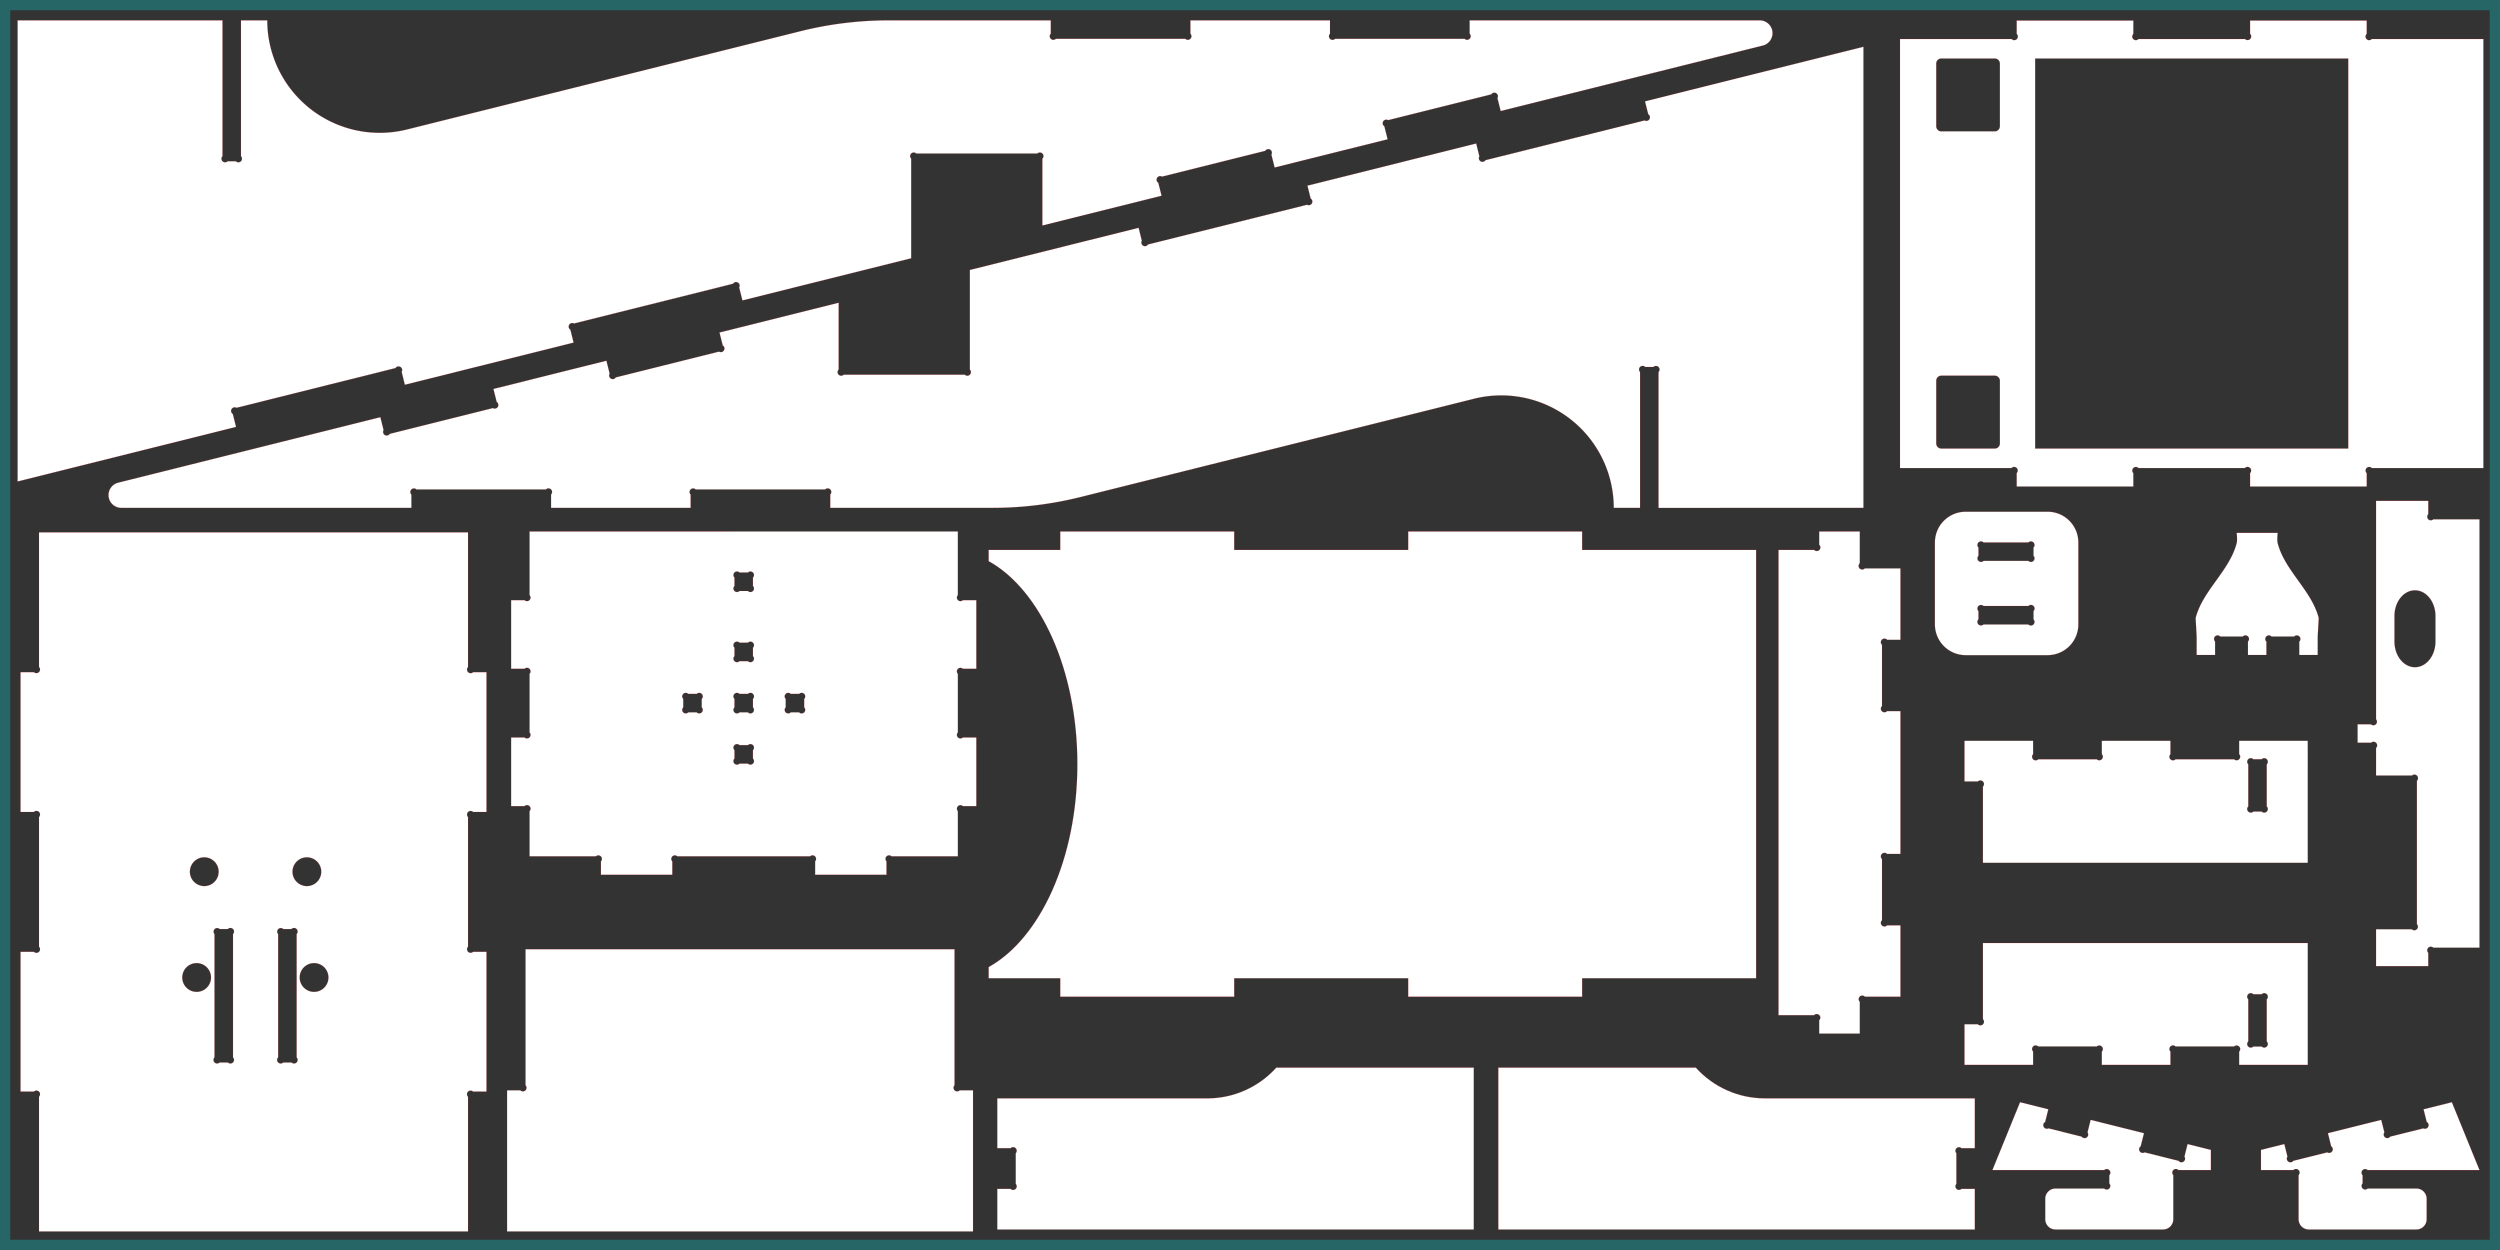 <?xml version="1.0" encoding="UTF-8" standalone="no"?>
<!-- Created with Inkscape (http://www.inkscape.org/) -->

<svg
   xmlns:dc="http://purl.org/dc/elements/1.1/"
   xmlns:cc="http://creativecommons.org/ns#"
   xmlns:rdf="http://www.w3.org/1999/02/22-rdf-syntax-ns#"
   xmlns:svg="http://www.w3.org/2000/svg"
   xmlns="http://www.w3.org/2000/svg"
   xmlns:sodipodi="http://sodipodi.sourceforge.net/DTD/sodipodi-0.dtd"
   xmlns:inkscape="http://www.inkscape.org/namespaces/inkscape"
   width="2440mm"
   height="1220mm"
   viewBox="0 0 2440 1220"
   version="1.1"
   id="svg8"
   inkscape:version="0.92.2 (5c3e80d, 2017-08-06)"
   sodipodi:docname="arcade_v3.svg">
  <rect x="0" y="0" width="2440" height="1220" fill="#333333" stroke="none"/>
  <defs
     id="defs2">
    <marker
       style="overflow:visible"
       refY="0"
       refX="0"
       orient="auto"
       id="DistanceX">
      <path
         id="path817"
         style="stroke:#000000;stroke-width:0.5"
         d="M 3,-3 -3,3 M 0,-5 V 5"
         inkscape:connector-curvature="0" />
    </marker>
    <pattern
       y="0"
       x="0"
       width="8"
       patternUnits="userSpaceOnUse"
       id="Hatch"
       height="8">
      <path
         id="path820"
         stroke-width="0.25"
         stroke="#000000"
         linecap="square"
         d="M8 4 l-4,4" />
      <path
         id="path822"
         stroke-width="0.25"
         stroke="#000000"
         linecap="square"
         d="M6 2 l-4,4" />
      <path
         id="path824"
         stroke-width="0.25"
         stroke="#000000"
         linecap="square"
         d="M4 0 l-4,4" />
    </pattern>
    <symbol
       id="*MODEL_SPACE" />
    <symbol
       id="*PAPER_SPACE" />
    <marker
       style="overflow:visible"
       refY="0"
       refX="0"
       orient="auto"
       id="DistanceX-0">
      <path
         id="path865"
         style="stroke:#000000;stroke-width:0.5"
         d="M 3,-3 -3,3 M 0,-5 V 5"
         inkscape:connector-curvature="0" />
    </marker>
    <pattern
       y="0"
       x="0"
       width="8"
       patternUnits="userSpaceOnUse"
       id="Hatch-0"
       height="8">
      <path
         id="path868"
         stroke-width="0.25"
         stroke="#000000"
         linecap="square"
         d="M8 4 l-4,4" />
      <path
         id="path870"
         stroke-width="0.25"
         stroke="#000000"
         linecap="square"
         d="M6 2 l-4,4" />
      <path
         id="path872"
         stroke-width="0.25"
         stroke="#000000"
         linecap="square"
         d="M4 0 l-4,4" />
    </pattern>
    <symbol
       id="*MODEL_SPACE-3" />
    <symbol
       id="*PAPER_SPACE-8" />
    <marker
       style="overflow:visible"
       refY="0"
       refX="0"
       orient="auto"
       id="DistanceX-7">
      <path
         id="path913"
         style="stroke:#000000;stroke-width:0.5"
         d="M 3,-3 -3,3 M 0,-5 V 5"
         inkscape:connector-curvature="0" />
    </marker>
    <pattern
       y="0"
       x="0"
       width="8"
       patternUnits="userSpaceOnUse"
       id="Hatch-7"
       height="8">
      <path
         id="path916"
         stroke-width="0.25"
         stroke="#000000"
         linecap="square"
         d="M8 4 l-4,4" />
      <path
         id="path918"
         stroke-width="0.25"
         stroke="#000000"
         linecap="square"
         d="M6 2 l-4,4" />
      <path
         id="path920"
         stroke-width="0.25"
         stroke="#000000"
         linecap="square"
         d="M4 0 l-4,4" />
    </pattern>
    <symbol
       id="*MODEL_SPACE-1" />
    <symbol
       id="*PAPER_SPACE-4" />
    <marker
       style="overflow:visible"
       refY="0"
       refX="0"
       orient="auto"
       id="DistanceX-4">
      <path
         id="path967"
         style="stroke:#000000;stroke-width:0.5"
         d="M 3,-3 -3,3 M 0,-5 V 5"
         inkscape:connector-curvature="0" />
    </marker>
    <pattern
       y="0"
       x="0"
       width="8"
       patternUnits="userSpaceOnUse"
       id="Hatch-77"
       height="8">
      <path
         id="path970"
         stroke-width="0.25"
         stroke="#000000"
         linecap="square"
         d="M8 4 l-4,4" />
      <path
         id="path972"
         stroke-width="0.25"
         stroke="#000000"
         linecap="square"
         d="M6 2 l-4,4" />
      <path
         id="path974"
         stroke-width="0.25"
         stroke="#000000"
         linecap="square"
         d="M4 0 l-4,4" />
    </pattern>
    <symbol
       id="*MODEL_SPACE-4" />
    <symbol
       id="*PAPER_SPACE-9" />
    <marker
       style="overflow:visible"
       refY="0"
       refX="0"
       orient="auto"
       id="DistanceX-5">
      <path
         id="path1027"
         style="stroke:#000000;stroke-width:0.5"
         d="M 3,-3 -3,3 M 0,-5 V 5"
         inkscape:connector-curvature="0" />
    </marker>
    <pattern
       y="0"
       x="0"
       width="8"
       patternUnits="userSpaceOnUse"
       id="Hatch-3"
       height="8">
      <path
         id="path1030"
         stroke-width="0.25"
         stroke="#000000"
         linecap="square"
         d="M8 4 l-4,4" />
      <path
         id="path1032"
         stroke-width="0.25"
         stroke="#000000"
         linecap="square"
         d="M6 2 l-4,4" />
      <path
         id="path1034"
         stroke-width="0.25"
         stroke="#000000"
         linecap="square"
         d="M4 0 l-4,4" />
    </pattern>
    <symbol
       id="*MODEL_SPACE-6" />
    <symbol
       id="*PAPER_SPACE-2" />
    <marker
       style="overflow:visible"
       refY="0"
       refX="0"
       orient="auto"
       id="DistanceX-3">
      <path
         id="path1093"
         style="stroke:#000000;stroke-width:0.5"
         d="M 3,-3 -3,3 M 0,-5 V 5"
         inkscape:connector-curvature="0" />
    </marker>
    <pattern
       y="0"
       x="0"
       width="8"
       patternUnits="userSpaceOnUse"
       id="Hatch-6"
       height="8">
      <path
         id="path1096"
         stroke-width="0.25"
         stroke="#000000"
         linecap="square"
         d="M8 4 l-4,4" />
      <path
         id="path1098"
         stroke-width="0.25"
         stroke="#000000"
         linecap="square"
         d="M6 2 l-4,4" />
      <path
         id="path1100"
         stroke-width="0.25"
         stroke="#000000"
         linecap="square"
         d="M4 0 l-4,4" />
    </pattern>
    <symbol
       id="*MODEL_SPACE-0" />
    <symbol
       id="*PAPER_SPACE-26" />
    <marker
       style="overflow:visible"
       refY="0"
       refX="0"
       orient="auto"
       id="DistanceX-35">
      <path
         id="path1165"
         style="stroke:#000000;stroke-width:0.5"
         d="M 3,-3 -3,3 M 0,-5 V 5"
         inkscape:connector-curvature="0" />
    </marker>
    <pattern
       y="0"
       x="0"
       width="8"
       patternUnits="userSpaceOnUse"
       id="Hatch-1"
       height="8">
      <path
         id="path1168"
         stroke-width="0.25"
         stroke="#000000"
         linecap="square"
         d="M8 4 l-4,4" />
      <path
         id="path1170"
         stroke-width="0.25"
         stroke="#000000"
         linecap="square"
         d="M6 2 l-4,4" />
      <path
         id="path1172"
         stroke-width="0.25"
         stroke="#000000"
         linecap="square"
         d="M4 0 l-4,4" />
    </pattern>
    <symbol
       id="*MODEL_SPACE-18" />
    <symbol
       id="*PAPER_SPACE-1" />
    <marker
       style="overflow:visible"
       refY="0"
       refX="0"
       orient="auto"
       id="DistanceX-47">
      <path
         id="path1243"
         style="stroke:#000000;stroke-width:0.5"
         d="M 3,-3 -3,3 M 0,-5 V 5"
         inkscape:connector-curvature="0" />
    </marker>
    <pattern
       y="0"
       x="0"
       width="8"
       patternUnits="userSpaceOnUse"
       id="Hatch-2"
       height="8">
      <path
         id="path1246"
         stroke-width="0.25"
         stroke="#000000"
         linecap="square"
         d="M8 4 l-4,4" />
      <path
         id="path1248"
         stroke-width="0.25"
         stroke="#000000"
         linecap="square"
         d="M6 2 l-4,4" />
      <path
         id="path1250"
         stroke-width="0.25"
         stroke="#000000"
         linecap="square"
         d="M4 0 l-4,4" />
    </pattern>
    <symbol
       id="*MODEL_SPACE-00" />
    <symbol
       id="*PAPER_SPACE-7" />
    <marker
       style="overflow:visible"
       refY="0"
       refX="0"
       orient="auto"
       id="DistanceX-56">
      <path
         id="path1327"
         style="stroke:#000000;stroke-width:0.5"
         d="M 3,-3 -3,3 M 0,-5 V 5"
         inkscape:connector-curvature="0" />
    </marker>
    <pattern
       y="0"
       x="0"
       width="8"
       patternUnits="userSpaceOnUse"
       id="Hatch-76"
       height="8">
      <path
         id="path1330"
         stroke-width="0.25"
         stroke="#000000"
         linecap="square"
         d="M8 4 l-4,4" />
      <path
         id="path1332"
         stroke-width="0.25"
         stroke="#000000"
         linecap="square"
         d="M6 2 l-4,4" />
      <path
         id="path1334"
         stroke-width="0.25"
         stroke="#000000"
         linecap="square"
         d="M4 0 l-4,4" />
    </pattern>
    <symbol
       id="*MODEL_SPACE-07" />
    <symbol
       id="*PAPER_SPACE-5" />
    <marker
       style="overflow:visible"
       refY="0"
       refX="0"
       orient="auto"
       id="DistanceX-73">
      <path
         id="path1474"
         style="stroke:#000000;stroke-width:0.5"
         d="M 3,-3 -3,3 M 0,-5 V 5"
         inkscape:connector-curvature="0" />
    </marker>
    <pattern
       y="0"
       x="0"
       width="8"
       patternUnits="userSpaceOnUse"
       id="Hatch-4"
       height="8">
      <path
         id="path1477"
         stroke-width="0.25"
         stroke="#000000"
         linecap="square"
         d="M8 4 l-4,4" />
      <path
         id="path1479"
         stroke-width="0.25"
         stroke="#000000"
         linecap="square"
         d="M6 2 l-4,4" />
      <path
         id="path1481"
         stroke-width="0.25"
         stroke="#000000"
         linecap="square"
         d="M4 0 l-4,4" />
    </pattern>
    <symbol
       id="*MODEL_SPACE-61" />
    <symbol
       id="*PAPER_SPACE-0" />
    <marker
       style="overflow:visible"
       refY="0"
       refX="0"
       orient="auto"
       id="DistanceX-6">
      <path
         id="path1573"
         style="stroke:#000000;stroke-width:0.5"
         d="M 3,-3 -3,3 M 0,-5 V 5"
         inkscape:connector-curvature="0" />
    </marker>
    <pattern
       y="0"
       x="0"
       width="8"
       patternUnits="userSpaceOnUse"
       id="Hatch-5"
       height="8">
      <path
         id="path1576"
         stroke-width="0.25"
         stroke="#000000"
         linecap="square"
         d="M8 4 l-4,4" />
      <path
         id="path1578"
         stroke-width="0.25"
         stroke="#000000"
         linecap="square"
         d="M6 2 l-4,4" />
      <path
         id="path1580"
         stroke-width="0.25"
         stroke="#000000"
         linecap="square"
         d="M4 0 l-4,4" />
    </pattern>
    <symbol
       id="*MODEL_SPACE-34" />
    <symbol
       id="*PAPER_SPACE-55" />
    <marker
       style="overflow:visible"
       refY="0"
       refX="0"
       orient="auto"
       id="DistanceX-8">
      <path
         id="path1675"
         style="stroke:#000000;stroke-width:0.5"
         d="M 3,-3 -3,3 M 0,-5 V 5"
         inkscape:connector-curvature="0" />
    </marker>
    <pattern
       y="0"
       x="0"
       width="8"
       patternUnits="userSpaceOnUse"
       id="Hatch-50"
       height="8">
      <path
         id="path1678"
         stroke-width="0.25"
         stroke="#000000"
         linecap="square"
         d="M8 4 l-4,4" />
      <path
         id="path1680"
         stroke-width="0.25"
         stroke="#000000"
         linecap="square"
         d="M6 2 l-4,4" />
      <path
         id="path1682"
         stroke-width="0.25"
         stroke="#000000"
         linecap="square"
         d="M4 0 l-4,4" />
    </pattern>
    <symbol
       id="*MODEL_SPACE-9" />
    <symbol
       id="*PAPER_SPACE-97" />
    <marker
       style="overflow:visible"
       refY="0"
       refX="0"
       orient="auto"
       id="DistanceX-1">
      <path
         id="path1783"
         style="stroke:#000000;stroke-width:0.5"
         d="M 3,-3 -3,3 M 0,-5 V 5"
         inkscape:connector-curvature="0" />
    </marker>
    <pattern
       y="0"
       x="0"
       width="8"
       patternUnits="userSpaceOnUse"
       id="Hatch-64"
       height="8">
      <path
         id="path1786"
         stroke-width="0.25"
         stroke="#000000"
         linecap="square"
         d="M8 4 l-4,4" />
      <path
         id="path1788"
         stroke-width="0.25"
         stroke="#000000"
         linecap="square"
         d="M6 2 l-4,4" />
      <path
         id="path1790"
         stroke-width="0.25"
         stroke="#000000"
         linecap="square"
         d="M4 0 l-4,4" />
    </pattern>
    <symbol
       id="*MODEL_SPACE-30" />
    <symbol
       id="*PAPER_SPACE-07" />
    <marker
       style="overflow:visible"
       refY="0"
       refX="0"
       orient="auto"
       id="DistanceX-69">
      <path
         id="path1957"
         style="stroke:#000000;stroke-width:0.5"
         d="M 3,-3 -3,3 M 0,-5 V 5"
         inkscape:connector-curvature="0" />
    </marker>
    <pattern
       y="0"
       x="0"
       width="8"
       patternUnits="userSpaceOnUse"
       id="Hatch-29"
       height="8">
      <path
         id="path1960"
         stroke-width="0.25"
         stroke="#000000"
         linecap="square"
         d="M8 4 l-4,4" />
      <path
         id="path1962"
         stroke-width="0.25"
         stroke="#000000"
         linecap="square"
         d="M6 2 l-4,4" />
      <path
         id="path1964"
         stroke-width="0.25"
         stroke="#000000"
         linecap="square"
         d="M4 0 l-4,4" />
    </pattern>
    <symbol
       id="*MODEL_SPACE-5" />
    <symbol
       id="*PAPER_SPACE-6" />
    <marker
       style="overflow:visible"
       refY="0"
       refX="0"
       orient="auto"
       id="DistanceX-02">
      <path
         id="path2137"
         style="stroke:#000000;stroke-width:0.5"
         d="M 3,-3 -3,3 M 0,-5 V 5"
         inkscape:connector-curvature="0" />
    </marker>
    <pattern
       y="0"
       x="0"
       width="8"
       patternUnits="userSpaceOnUse"
       id="Hatch-49"
       height="8">
      <path
         id="path2140"
         stroke-width="0.25"
         stroke="#000000"
         linecap="square"
         d="M8 4 l-4,4" />
      <path
         id="path2142"
         stroke-width="0.25"
         stroke="#000000"
         linecap="square"
         d="M6 2 l-4,4" />
      <path
         id="path2144"
         stroke-width="0.25"
         stroke="#000000"
         linecap="square"
         d="M4 0 l-4,4" />
    </pattern>
    <symbol
       id="*MODEL_SPACE-40" />
    <symbol
       id="*PAPER_SPACE-96" />
    <marker
       style="overflow:visible"
       refY="0.0"
       refX="0.0"
       orient="auto"
       id="DistanceX-31">
      <path
         id="path1046"
         style="stroke:#000000; stroke-width:0.5"
         d="M 3,-3 L -3,3 M 0,-5 L  0,5" />
    </marker>
    <pattern
       y="0"
       x="0"
       width="8"
       patternUnits="userSpaceOnUse"
       id="Hatch-03"
       height="8">
      <path
         id="path1049"
         stroke-width="0.25"
         stroke="#000000"
         linecap="square"
         d="M8 4 l-4,4" />
      <path
         id="path1051"
         stroke-width="0.25"
         stroke="#000000"
         linecap="square"
         d="M6 2 l-4,4" />
      <path
         id="path1053"
         stroke-width="0.25"
         stroke="#000000"
         linecap="square"
         d="M4 0 l-4,4" />
    </pattern>
    <symbol
       id="*MODEL_SPACE-57" />
    <symbol
       id="*PAPER_SPACE-84" />
    <marker
       style="overflow:visible"
       refY="0.0"
       refX="0.0"
       orient="auto"
       id="DistanceX-37">
      <path
         id="path1196"
         style="stroke:#000000; stroke-width:0.5"
         d="M 3,-3 L -3,3 M 0,-5 L  0,5" />
    </marker>
    <pattern
       y="0"
       x="0"
       width="8"
       patternUnits="userSpaceOnUse"
       id="Hatch-21"
       height="8">
      <path
         id="path1199"
         stroke-width="0.25"
         stroke="#000000"
         linecap="square"
         d="M8 4 l-4,4" />
      <path
         id="path1201"
         stroke-width="0.25"
         stroke="#000000"
         linecap="square"
         d="M6 2 l-4,4" />
      <path
         id="path1203"
         stroke-width="0.25"
         stroke="#000000"
         linecap="square"
         d="M4 0 l-4,4" />
    </pattern>
    <symbol
       id="*MODEL_SPACE-09" />
    <symbol
       id="*PAPER_SPACE-40" />
    <marker
       style="overflow:visible"
       refY="0.0"
       refX="0.0"
       orient="auto"
       id="DistanceX-74">
      <path
         id="path1352"
         style="stroke:#000000; stroke-width:0.5"
         d="M 3,-3 L -3,3 M 0,-5 L  0,5" />
    </marker>
    <pattern
       y="0"
       x="0"
       width="8"
       patternUnits="userSpaceOnUse"
       id="Hatch-69"
       height="8">
      <path
         id="path1355"
         stroke-width="0.25"
         stroke="#000000"
         linecap="square"
         d="M8 4 l-4,4" />
      <path
         id="path1357"
         stroke-width="0.25"
         stroke="#000000"
         linecap="square"
         d="M6 2 l-4,4" />
      <path
         id="path1359"
         stroke-width="0.25"
         stroke="#000000"
         linecap="square"
         d="M4 0 l-4,4" />
    </pattern>
    <symbol
       id="*MODEL_SPACE-7" />
    <symbol
       id="*PAPER_SPACE-46" />
  </defs>
  <sodipodi:namedview
     id="base"
     pagecolor="#ffffff"
     bordercolor="#666666"
     borderopacity="1.0"
     inkscape:pageopacity="0.0"
     inkscape:pageshadow="2"
     inkscape:zoom="0.0875"
     inkscape:cx="4672.0742"
     inkscape:cy="1323.1586"
     inkscape:document-units="mm"
     inkscape:current-layer="layer4"
     showgrid="false"
     inkscape:measure-start="2520.42,2032.61"
     inkscape:measure-end="2966.41,2032.59"
     inkscape:snap-global="true"
     inkscape:window-width="1842"
     inkscape:window-height="1057"
     inkscape:window-x="70"
     inkscape:window-y="-8"
     inkscape:window-maximized="1"
     units="cm"
     inkscape:pagecheckerboard="true" />
  <g
     inkscape:label="Layer 1"
     inkscape:groupmode="layer"
     id="layer1"
     transform="translate(0,923)"
     style="display:inline">
    <g
       inkscape:groupmode="layer"
       id="layer5"
       inkscape:label="Waste"
       sodipodi:insensitive="true"
       style="display:inline">
      <path
         style="opacity:0.25;fill:#00ffff;fill-opacity:1;stroke:none;stroke-width:0.1;stroke-miterlimit:4;stroke-dasharray:none;stroke-opacity:1"
         d="M 6.4859662e-5,-923 V 297 H 2440 V -923 Z M 10,-913 H 2430 V 287 H 10 Z"
         id="rect3556"
         inkscape:connector-curvature="0" />
    </g>
    <g
       id="g1839"
       inkscape:label="0"
       transform="matrix(0.265,0,0,0.265,164.979,239.618)"
       style="fill:none;stroke:#ff0000;stroke-width:0.378;stroke-miterlimit:4;stroke-dasharray:none;stroke-opacity:1" />
    <g
       inkscape:groupmode="layer"
       id="layer4"
       inkscape:label="Cut"
       style="display:inline">
      <path
         style="fill:#ffffff;fill-opacity:1;stroke:#ff0000;stroke-width:0.1;stroke-miterlimit:4;stroke-dasharray:none;stroke-opacity:1"
         d="m 2318.999,-434.153 v 213.181 a 3.5,3.5 0 0 1 0.9,2.337 3.5,3.5 0 0 1 -0.9,2.337 v 0.195 h -0.186 a 3.5,3.5 0 0 1 -2.414,0.968 3.5,3.5 0 0 1 -2.41,-0.968 h -12.989 v 18 h 13.23 a 3.5,3.5 0 0 1 2.358,-0.919 3.5,3.5 0 0 1 2.357,0.919 h 0.054 v 0.05 a 3.5,3.5 0 0 1 1.089,2.531 3.5,3.5 0 0 1 -1.089,2.535 v 26.933 h 35.088 a 3.5,3.5 0 0 1 2.377,-0.935 3.5,3.5 0 0 1 2.375,0.935 h 0.06 v 0.056 a 3.5,3.5 0 0 1 1.065,2.509 3.5,3.5 0 0 1 -1.065,2.513 v 140.015 a 3.5,3.5 0 0 1 0.971,2.416 3.5,3.5 0 0 1 -0.971,2.413 v 0.078 h -0.073 a 3.5,3.5 0 0 1 -2.457,1.009 3.5,3.5 0 0 1 -2.455,-1.009 h -34.916 v 36 h 51.001 V 6.932 a 3.5,3.5 0 0 1 -1,-2.448 3.5,3.5 0 0 1 1,-2.444 v -0.093 h 0.093 a 3.5,3.5 0 0 1 2.408,-0.962 3.5,3.5 0 0 1 2.405,0.962 h 45.096 V -416.154 h -45.072 a 3.5,3.5 0 0 1 -2.42,0.973 3.5,3.5 0 0 1 -2.416,-0.973 h -0.093 v -0.086 a 3.5,3.5 0 0 1 -0.992,-2.441 3.5,3.5 0 0 1 0.992,-2.436 v -13.037 z m 38,87.33 c 11.08,0 20,11.205 20,25.123 v 24.754 c 0,13.918 -8.92,25.124 -20,25.124 -11.08,0 -20,-11.205 -20,-25.124 v -24.754 c 0,-13.918 8.92,-25.123 20,-25.123 z"
         id="rect1046"
         inkscape:connector-curvature="0" />
      <g
         id="g1589"
         inkscape:label="0"
         transform="matrix(0.265,0,0,0.265,87.949,-11.099)"
         style="display:inline;fill:#ffffff;fill-opacity:1;stroke:#ff0000;stroke-width:0.378;stroke-miterlimit:4;stroke-dasharray:none;stroke-opacity:1" />
      <path
         style="display:inline;fill:#ffffff;fill-opacity:1;stroke:#ff0000;stroke-width:0.378;stroke-miterlimit:4;stroke-dasharray:none;stroke-opacity:1"
         d="M 7427.457 75.59 L 7427.457 124.846 A 13.228 13.228 0 0 1 7431.732 134.562 A 13.228 13.228 0 0 1 7418.504 147.791 A 13.228 13.228 0 0 1 7408.893 143.641 L 6997.707 143.641 L 6997.707 1723.797 L 7408.586 1723.797 A 13.228 13.228 0 0 1 7418.086 1719.754 A 13.228 13.228 0 0 1 7431.315 1732.982 A 13.228 13.228 0 0 1 7427.457 1742.303 L 7427.457 1791.848 L 7857.207 1791.848 L 7857.207 1742.467 A 13.228 13.228 0 0 1 7853.367 1733.156 A 13.228 13.228 0 0 1 7857.207 1723.85 L 7857.207 1723.797 L 7857.256 1723.797 A 13.228 13.228 0 0 1 7866.596 1719.928 A 13.228 13.228 0 0 1 7875.932 1723.797 L 8268.215 1723.797 A 13.228 13.228 0 0 1 8277.719 1719.748 A 13.228 13.228 0 0 1 8290.947 1732.977 A 13.228 13.228 0 0 1 8286.957 1742.443 L 8286.957 1791.848 L 8716.707 1791.848 L 8716.707 1742.613 A 13.228 13.228 0 0 1 8712.588 1733.043 A 13.228 13.228 0 0 1 8725.816 1719.814 A 13.228 13.228 0 0 1 8735.275 1723.797 L 9146.457 1723.797 L 9146.457 143.641 L 8735.295 143.641 A 13.228 13.228 0 0 1 8725.637 147.854 A 13.228 13.228 0 0 1 8712.408 134.625 A 13.228 13.228 0 0 1 8716.707 124.885 L 8716.707 75.59 L 8286.957 75.59 L 8286.957 124.65 A 13.228 13.228 0 0 1 8291.133 134.271 A 13.228 13.228 0 0 1 8277.904 147.5 A 13.228 13.228 0 0 1 8268.578 143.641 L 7876.074 143.641 A 13.228 13.228 0 0 1 7866.416 147.854 A 13.228 13.228 0 0 1 7853.188 134.625 A 13.228 13.228 0 0 1 7857.207 125.129 L 7857.207 75.59 L 7427.457 75.59 z M 7150.121 215.465 L 7346.656 215.465 C 7357.126 215.465 7365.559 223.898 7365.559 234.367 L 7365.559 464.91 C 7365.559 475.38 7357.126 483.812 7346.656 483.812 L 7150.121 483.812 C 7139.653 483.812 7131.219 475.38 7131.219 464.91 L 7131.219 234.367 C 7131.219 223.898 7139.653 215.465 7150.121 215.465 z M 7495.59 215.465 L 8648.574 215.465 L 8648.574 1651.973 L 7495.59 1651.973 L 7495.59 215.465 z M 7150.121 1383.625 L 7346.656 1383.625 C 7357.126 1383.625 7365.559 1392.058 7365.559 1402.527 L 7365.559 1633.07 C 7365.559 1643.54 7357.126 1651.973 7346.656 1651.973 L 7150.121 1651.973 C 7139.652 1651.973 7131.219 1643.54 7131.219 1633.07 L 7131.219 1402.527 C 7131.219 1392.058 7139.652 1383.625 7150.121 1383.625 z "
         transform="matrix(0.265,0,0,0.265,0,-923)"
         id="path1275" />
      <path
         style="fill:#ffffff;fill-opacity:1;stroke:#ff0000;stroke-width:0.1;stroke-miterlimit:4;stroke-dasharray:none;stroke-opacity:1"
         d="m 1775.5,-404.273 v 12.954 a 3.5,3.5 0 0 1 1.19,2.626 3.5,3.5 0 0 1 -3.499,3.5 3.5,3.5 0 0 1 -2.523,-1.076 h -34.842 V 67.822 h 34.764 a 3.5,3.5 0 0 1 2.534,-1.092 3.5,3.5 0 0 1 3.5,3.5 3.5,3.5 0 0 1 -1.123,2.565 v 13.031 h 39.675 V 54.726 a 3.5,3.5 0 0 1 -1.096,-2.537 3.5,3.5 0 0 1 3.5,-3.5 3.5,3.5 0 0 1 2.57,1.129 h 34.7 v -69.681 h -13.084 a 3.5,3.5 0 0 1 -2.538,1.096 3.5,3.5 0 0 1 -3.5,-3.5 3.5,3.5 0 0 1 1.118,-2.561 v -59.739 a 3.5,3.5 0 0 1 -1.118,-2.558 3.5,3.5 0 0 1 3.5,-3.5 3.5,3.5 0 0 1 2.529,1.082 h 13.093 V -228.904 h -13.112 a 3.5,3.5 0 0 1 -2.51,1.066 3.5,3.5 0 0 1 -3.5,-3.5 3.5,3.5 0 0 1 1.118,-2.561 v -59.739 a 3.5,3.5 0 0 1 -1.118,-2.558 3.5,3.5 0 0 1 3.5,-3.5 3.5,3.5 0 0 1 2.555,1.112 h 13.066 v -69.681 h -34.784 a 3.5,3.5 0 0 1 -2.553,1.113 3.5,3.5 0 0 1 -3.5,-3.5 3.5,3.5 0 0 1 1.163,-2.6 V -404.273 Z"
         id="path981"
         inkscape:connector-curvature="0" />
      <path
         style="fill:#ffffff;fill-opacity:1;stroke:#ff0000;stroke-width:0.1;stroke-miterlimit:4;stroke-dasharray:none;stroke-opacity:1"
         d="m 1909.435,237.28 c -0.62,-0.65 -0.966,-1.514 -0.966,-2.412 0,-0.897 0.348,-1.759 0.966,-2.408 v -29.923 c -0.615,-0.649 -0.958,-1.509 -0.959,-2.403 0,-0.893 0.344,-1.752 0.959,-2.4 l 0.076,-0.081 c 0.655,-0.652 1.542,-1.018 2.466,-1.019 0.924,8.9e-4 1.81,0.367 2.465,1.019 h 12.997 v -48.677 h -205.042 c -25.669,0 -50.129,-10.909 -67.281,-30.006 h -192.771 v 158.032 h 465.093 v -39.675 h -12.982 c -0.657,0.666 -1.553,1.041 -2.488,1.042 -0.936,-6e-4 -1.832,-0.376 -2.489,-1.042 z"
         id="path1107"
         inkscape:connector-curvature="0"
         sodipodi:nodetypes="cccccccccccsccccccccc" />
      <path
         style="fill:#ffffff;fill-opacity:1;stroke:#ff0000;stroke-width:0.1;stroke-miterlimit:4;stroke-dasharray:none;stroke-opacity:1"
         d="m 1918.46,-423.57 a 30.006,30.006 0 0 0 -30.004,30.007 v 80.014 a 30.006,30.006 0 0 0 30.004,30.007 h 80.017 a 30.006,30.006 0 0 0 30.004,-30.007 v -80.014 a 30.006,30.006 0 0 0 -30.004,-30.007 z m 15.002,28.989 a 3.5,3.5 0 0 1 2.463,1.018 h 43.793 a 3.5,3.5 0 0 1 2.465,-1.018 3.5,3.5 0 0 1 2.463,1.018 h 0.033 v 0.031 a 3.5,3.5 0 0 1 1.004,2.452 3.5,3.5 0 0 1 -1.004,2.448 v 8.108 a 3.5,3.5 0 0 1 1.004,2.451 3.5,3.5 0 0 1 -1.004,2.449 v 0.063 h -0.059 a 3.5,3.5 0 0 1 -2.438,0.988 3.5,3.5 0 0 1 -2.432,-0.988 h -43.818 a 3.5,3.5 0 0 1 -2.437,0.988 3.5,3.5 0 0 1 -2.432,-0.988 h -0.077 v -0.071 a 3.5,3.5 0 0 1 -0.991,-2.441 3.5,3.5 0 0 1 0.991,-2.435 v -8.101 a 3.5,3.5 0 0 1 -1.025,-2.472 3.5,3.5 0 0 1 1.025,-2.471 v -0.011 h 0.01 a 3.5,3.5 0 0 1 2.465,-1.018 z m 48.755,62.007 a 3.5,3.5 0 0 1 3.499,3.5 3.5,3.5 0 0 1 -1.037,2.485 v 8.139 a 3.5,3.5 0 0 1 1.004,2.452 3.5,3.5 0 0 1 -1.004,2.448 v 0.003 0 a 3.5,3.5 0 0 1 -2.495,1.05 3.5,3.5 0 0 1 -2.498,-1.05 h -43.793 a 3.5,3.5 0 0 1 -2.431,0.983 3.5,3.5 0 0 1 -2.427,-0.983 h -0.049 v -0.045 a 3.5,3.5 0 0 1 -1.025,-2.472 3.5,3.5 0 0 1 1.025,-2.471 v -8.033 a 3.5,3.5 0 0 1 -1.024,-2.471 3.5,3.5 0 0 1 1.024,-2.471 v -0.039 h 0.037 a 3.5,3.5 0 0 1 2.439,-0.99 3.5,3.5 0 0 1 2.434,0.99 h 43.85 a 3.5,3.5 0 0 1 2.47,-1.023 z"
         id="path1817"
         inkscape:connector-curvature="0" />
      <path
         style="fill:#ffffff;fill-opacity:1;stroke:#ff0000;stroke-width:0.1;stroke-miterlimit:4;stroke-dasharray:none;stroke-opacity:1"
         d="m 2393.028,152.747 26.972,66.241 h -109.206 a 3.5,3.5 0 0 0 -2.414,-0.968 3.5,3.5 0 0 0 -2.411,0.968 h -0.053 v 0.049 a 3.5,3.5 0 0 0 -1.037,2.483 3.5,3.5 0 0 0 1.037,2.484 v 8.036 a 3.5,3.5 0 0 0 -0.988,2.437 3.5,3.5 0 0 0 0.988,2.431 v 0.083 h 0.078 a 3.5,3.5 0 0 0 2.434,0.985 3.5,3.5 0 0 0 2.429,-0.985 h 47.569 c 5.524,0 10.002,4.478 10.002,10.002 v 20.004 c 0,5.524 -4.478,10.002 -10.002,10.002 h -105.021 c -5.524,0 -10.002,-4.478 -10.002,-10.002 v -43.092 a 3.5,3.5 0 0 0 1,-2.448 3.5,3.5 0 0 0 -1,-2.445 v -0.024 h -0.022 a 3.5,3.5 0 0 0 -2.478,-1.031 3.5,3.5 0 0 0 -2.478,1.031 h -31.712 v -19.705 l 22.804,-5.696 3.07,12.291 a 3.5,3.5 0 0 0 -0.632,1.999 3.5,3.5 0 0 0 1.911,3.118 l 0.014,0.059 0.074,-0.019 a 3.5,3.5 0 0 0 1.5,0.342 3.5,3.5 0 0 0 2.809,-1.418 l 33.142,-8.278 a 3.5,3.5 0 0 0 1.869,0.542 3.5,3.5 0 0 0 3.035,-1.767 l 0.07,-0.018 -0.018,-0.072 a 3.5,3.5 0 0 0 0.413,-1.643 3.5,3.5 0 0 0 -1.548,-2.902 l -3.21,-12.85 52.093,-13.011 3.065,12.274 a 3.5,3.5 0 0 0 -0.673,2.056 3.5,3.5 0 0 0 3.5,3.5 3.5,3.5 0 0 0 2.833,-1.453 l 32.384,-8.089 a 3.5,3.5 0 0 0 1.6,0.388 3.5,3.5 0 0 0 2.87,-1.504 l 0.045,-0.011 -0.01,-0.038 a 3.5,3.5 0 0 0 0.594,-1.946 3.5,3.5 0 0 0 -1.851,-3.084 l -3.097,-12.398 z"
         id="path3289"
         inkscape:connector-curvature="0" />
      <path
         style="fill:#ffffff;fill-opacity:1;stroke:#ff0000;stroke-width:0.1;stroke-miterlimit:4;stroke-dasharray:none;stroke-opacity:1"
         d="m 17.148,-903.15 -2.07e-4,450.09 213.251,-53.264 -3.153,-12.623 a 3.5,3.5 0 0 1 -1.692,-2.992 3.5,3.5 0 0 1 0.497,-1.79 l -0.015,-0.061 0.063,-0.016 a 3.5,3.5 0 0 1 2.955,-1.633 3.5,3.5 0 0 1 1.733,0.462 l 155.264,-38.782 a 3.5,3.5 0 0 1 2.942,-1.61 3.5,3.5 0 0 1 1.71,0.448 l 0.064,-0.016 0.016,0.065 a 3.5,3.5 0 0 1 1.71,3.003 3.5,3.5 0 0 1 -0.508,1.808 l 3.146,12.591 164.731,-41.146 -3.153,-12.618 a 3.5,3.5 0 0 1 -1.667,-2.976 3.5,3.5 0 0 1 0.483,-1.766 l -0.026,-0.105 0.107,-0.027 a 3.5,3.5 0 0 1 2.937,-1.601 3.5,3.5 0 0 1 1.701,0.443 l 155.182,-38.761 a 3.5,3.5 0 0 1 2.967,-1.652 3.5,3.5 0 0 1 1.751,0.473 l 0.086,-0.021 0.022,0.088 a 3.5,3.5 0 0 1 1.641,2.96 3.5,3.5 0 0 1 -0.467,1.741 l 3.167,12.678 164.731,-41.145 1.2e-4,-97.281 a 3.5,3.5 0 0 1 -1.012,-2.46 3.5,3.5 0 0 1 1.012,-2.458 l 6.6e-4,-0.019 h 0.017 a 3.5,3.5 0 0 1 2.47,-1.023 3.5,3.5 0 0 1 2.47,1.024 l 118.15,-3e-4 a 3.5,3.5 0 0 1 2.47,-1.023 3.5,3.5 0 0 1 3.499,3.501 3.5,3.5 0 0 1 -1.051,2.5 l -10e-5,65.263 116.349,-29.061 -3.164,-12.662 a 3.5,3.5 0 0 1 -1.7,-2.997 3.5,3.5 0 0 1 0.502,-1.798 v -0.01 h 0.011 a 3.5,3.5 0 0 1 2.99,-1.689 3.5,3.5 0 0 1 1.788,0.496 l 100.757,-25.167 a 3.5,3.5 0 0 1 2.981,-1.674 3.5,3.5 0 0 1 1.773,0.487 h 0.016 v 0.017 a 3.5,3.5 0 0 1 1.707,3.001 3.5,3.5 0 0 1 -0.506,1.804 l 3.16,12.645 110.316,-27.553 -3.177,-12.714 a 3.5,3.5 0 0 1 -1.63,-2.954 3.5,3.5 0 0 1 0.46,-1.73 l -0.017,-0.07 0.071,-0.018 a 3.5,3.5 0 0 1 2.986,-1.683 3.5,3.5 0 0 1 1.782,0.492 l 100.704,-25.154 a 3.5,3.5 0 0 1 2.96,-1.639 3.5,3.5 0 0 1 1.738,0.466 l 0.074,-0.018 0.019,0.075 a 3.5,3.5 0 0 1 1.669,2.978 3.5,3.5 0 0 1 -0.483,1.767 l 3.16,12.646 255.874,-63.911 a 12.502,12.502 0 0 0 -3.029,-24.633 l -283.146,-4e-4 -4e-4,13.007 a 3.5,3.5 0 0 1 1.04,2.486 3.5,3.5 0 0 1 -1.04,2.488 v 0.023 h -0.023 a 3.5,3.5 0 0 1 -2.439,0.989 3.5,3.5 0 0 1 -2.433,-0.99 h -126.388 a 3.5,3.5 0 0 1 -2.483,1.037 3.5,3.5 0 0 1 -2.484,-1.037 h -0.01 v -0.01 a 3.5,3.5 0 0 1 -1.009,-2.457 3.5,3.5 0 0 1 1.009,-2.455 l 3e-4,-13.085 -136.255,-3e-4 10e-5,13.046 a 3.5,3.5 0 0 1 1.011,2.459 3.5,3.5 0 0 1 -1.012,2.458 l 4e-4,0.042 -0.04,-3e-4 a 3.5,3.5 0 0 1 -2.449,1.001 3.5,3.5 0 0 1 -2.446,-1.001 l -126.355,-2e-4 a 3.5,3.5 0 0 1 -2.476,1.03 3.5,3.5 0 0 1 -2.477,-1.03 h -0.01 v -0.01 a 3.5,3.5 0 0 1 -1.013,-2.461 3.5,3.5 0 0 1 1.013,-2.459 l 10e-5,-13.075 H 867.315 a 355.241,355.241 0 0 0 -86.086,10.588 l -383.979,95.908 a 109.768,109.768 0 0 1 -136.368,-106.496 l -25.694,-2e-4 3.2e-4,132.639 a 3.5,3.5 0 0 1 0.987,2.435 3.5,3.5 0 0 1 -0.987,2.43 l -6.5e-4,0.023 -0.022,-0.01 a 3.5,3.5 0 0 1 -2.492,1.047 3.5,3.5 0 0 1 -2.495,-1.047 l -8.03,-3e-4 a 3.5,3.5 0 0 1 -2.465,1.017 3.5,3.5 0 0 1 -2.463,-1.017 l -0.037,-7e-4 -2.3e-4,-0.035 a 3.5,3.5 0 0 1 -1,-2.448 3.5,3.5 0 0 1 1,-2.444 l 2.8e-4,-132.6 z"
         id="path1689"
         inkscape:connector-curvature="0" />
      <path
         style="fill:#ffffff;fill-opacity:1;stroke:#ff0000;stroke-width:0.378;stroke-miterlimit:4;stroke-dasharray:none;stroke-opacity:1"
         d="m 1935.473,3495.856 v 501.326 a 13.228,13.228 0 0 1 3.643,9.105 13.228,13.228 0 0 1 -3.643,9.092 v 0.266 h -0.248 a 13.228,13.228 0 0 1 -9.338,3.871 13.228,13.228 0 0 1 -9.338,-3.871 h -49.121 v 519.789 h 1716.248 v -519.789 h -49.158 a 13.228,13.228 0 0 1 -9.332,3.863 13.228,13.228 0 0 1 -9.33,-3.863 h -0.225 v -0.223 a 13.228,13.228 0 0 1 -3.674,-9.143 13.228,13.228 0 0 1 3.674,-9.127 v -501.297 z"
         transform="matrix(0.265,0,0,0.265,0,-923)"
         id="path879"
         inkscape:connector-curvature="0" />
      <path
         style="display:inline;fill:#ffffff;fill-opacity:1;stroke:#ff0000;stroke-width:0.1;stroke-miterlimit:4;stroke-dasharray:none;stroke-opacity:1"
         d="m 1713.962,-386.268 h -169.791 v -18.005 h -169.791 v 18.005 H 1204.588 v -18.005 h -169.791 v 18.005 h -69.959 c 0.036,0.595 0.09,1.185 0.09,1.789 v 9.19 c 50.33,27.938 86.559,106.06 86.559,198.062 0,92.002 -36.229,170.124 -86.559,198.062 v 10.979 h 69.869 v 18.005 h 169.791 v -18.005 h 169.791 v 18.005 h 169.791 v -18.005 h 169.791 z"
         id="path1377"
         inkscape:connector-curvature="0" />
      <path
         style="display:inline;fill:#ffffff;fill-opacity:1;stroke:#ff0000;stroke-width:0.378;stroke-miterlimit:4;stroke-dasharray:none;stroke-opacity:1"
         d="M 143.631 1960.543 L 143.631 2456.666 A 13.228 13.228 0 0 1 147.406 2465.916 A 13.228 13.228 0 0 1 143.631 2475.152 L 143.631 2475.523 L 143.262 2475.523 A 13.228 13.228 0 0 1 134.178 2479.144 A 13.228 13.228 0 0 1 125.107 2475.523 L 75.59 2475.523 L 75.59 2990.492 L 124.869 2990.492 A 13.228 13.228 0 0 1 134.178 2986.652 A 13.228 13.228 0 0 1 143.484 2990.492 L 143.631 2990.492 L 143.631 2990.629 A 13.228 13.228 0 0 1 147.406 2999.881 A 13.228 13.228 0 0 1 143.631 3009.117 L 143.631 3486.844 A 13.228 13.228 0 0 1 147.406 3496.096 A 13.228 13.228 0 0 1 143.631 3505.33 L 143.631 3505.471 L 143.5 3505.471 A 13.228 13.228 0 0 1 134.178 3509.324 A 13.228 13.228 0 0 1 124.861 3505.471 L 75.59 3505.471 L 75.59 4020.453 L 124.904 4020.453 A 13.228 13.228 0 0 1 134.178 4016.652 A 13.228 13.228 0 0 1 143.441 4020.453 L 143.631 4020.453 L 143.631 4020.629 A 13.228 13.228 0 0 1 147.406 4029.881 A 13.228 13.228 0 0 1 143.631 4039.117 L 143.631 4535.434 L 1723.787 4535.434 L 1723.787 4039.338 A 13.228 13.228 0 0 1 1719.953 4030.033 A 13.228 13.228 0 0 1 1723.787 4020.738 L 1723.787 4020.453 L 1724.07 4020.453 A 13.228 13.228 0 0 1 1733.182 4016.805 A 13.228 13.228 0 0 1 1742.279 4020.453 L 1791.838 4020.453 L 1791.838 3505.471 L 1742.463 3505.471 A 13.228 13.228 0 0 1 1733.32 3509.144 A 13.228 13.228 0 0 1 1724.195 3505.471 L 1723.787 3505.471 L 1723.787 3505.082 A 13.228 13.228 0 0 1 1720.094 3495.916 A 13.228 13.228 0 0 1 1723.787 3486.769 L 1723.787 3009.225 A 13.228 13.228 0 0 1 1720.094 3000.059 A 13.228 13.228 0 0 1 1723.787 2990.912 L 1723.787 2990.492 L 1724.193 2990.492 A 13.228 13.228 0 0 1 1733.32 2986.83 A 13.228 13.228 0 0 1 1742.434 2990.492 L 1791.838 2990.492 L 1791.838 2475.523 L 1742.594 2475.523 A 13.228 13.228 0 0 1 1733.32 2479.324 A 13.228 13.228 0 0 1 1724.061 2475.523 L 1723.787 2475.523 L 1723.787 2475.26 A 13.228 13.228 0 0 1 1720.094 2466.096 A 13.228 13.228 0 0 1 1723.787 2456.947 L 1723.787 1960.543 L 143.631 1960.543 z M 752.309 3157.617 A 52.913 52.913 0 0 1 805.223 3210.529 A 52.913 52.913 0 0 1 752.309 3263.443 A 52.913 52.913 0 0 1 699.396 3210.529 A 52.913 52.913 0 0 1 752.309 3157.617 z M 1130.262 3157.617 A 52.913 52.913 0 0 1 1183.176 3210.529 A 52.913 52.913 0 0 1 1130.262 3263.443 A 52.913 52.913 0 0 1 1077.35 3210.529 A 52.913 52.913 0 0 1 1130.262 3157.617 z M 848.643 3417.725 A 13.228 13.228 0 0 1 858.076 3421.684 L 858.111 3421.684 L 858.111 3421.717 A 13.228 13.228 0 0 1 861.871 3430.953 A 13.228 13.228 0 0 1 858.111 3440.17 L 858.111 3894.359 A 13.228 13.228 0 0 1 861.871 3903.596 A 13.228 13.228 0 0 1 858.111 3912.812 L 858.111 3913.121 L 857.816 3913.121 A 13.228 13.228 0 0 1 848.643 3916.824 A 13.228 13.228 0 0 1 839.486 3913.121 L 808.744 3913.121 A 13.228 13.228 0 0 1 799.572 3916.824 A 13.228 13.228 0 0 1 790.414 3913.121 L 790.061 3913.121 L 790.061 3912.785 A 13.228 13.228 0 0 1 786.344 3903.596 A 13.228 13.228 0 0 1 790.061 3894.422 L 790.061 3440.096 A 13.228 13.228 0 0 1 786.701 3431.309 A 13.228 13.228 0 0 1 790.061 3422.519 L 790.061 3421.684 L 790.869 3421.684 A 13.228 13.228 0 0 1 799.928 3418.08 A 13.228 13.228 0 0 1 808.979 3421.684 L 839.221 3421.684 A 13.228 13.228 0 0 1 848.643 3417.725 z M 1082.928 3417.725 A 13.228 13.228 0 0 1 1092.361 3421.684 L 1092.486 3421.684 L 1092.486 3421.814 A 13.228 13.228 0 0 1 1096.156 3430.953 A 13.228 13.228 0 0 1 1092.486 3440.074 L 1092.486 3894.457 A 13.228 13.228 0 0 1 1096.156 3903.596 A 13.228 13.228 0 0 1 1092.486 3912.719 L 1092.486 3913.121 L 1092.102 3913.121 A 13.228 13.228 0 0 1 1082.93 3916.824 A 13.228 13.228 0 0 1 1073.772 3913.121 L 1043.031 3913.121 A 13.228 13.228 0 0 1 1033.857 3916.824 A 13.228 13.228 0 0 1 1024.701 3913.121 L 1024.436 3913.121 L 1024.436 3912.875 A 13.228 13.228 0 0 1 1020.629 3903.596 A 13.228 13.228 0 0 1 1024.436 3894.326 L 1024.436 3440.197 A 13.228 13.228 0 0 1 1020.986 3431.309 A 13.228 13.228 0 0 1 1024.436 3422.424 L 1024.436 3421.684 L 1025.154 3421.684 A 13.228 13.228 0 0 1 1034.215 3418.08 A 13.228 13.228 0 0 1 1043.264 3421.684 L 1073.508 3421.684 A 13.228 13.228 0 0 1 1082.928 3417.725 z M 724.219 3547.182 A 52.913 52.913 0 0 1 777.131 3600.094 A 52.913 52.913 0 0 1 724.219 3653.008 A 52.913 52.913 0 0 1 671.305 3600.094 A 52.913 52.913 0 0 1 724.219 3547.182 z M 1156.719 3547.182 A 52.913 52.913 0 0 1 1209.633 3600.094 A 52.913 52.913 0 0 1 1156.719 3653.008 A 52.913 52.913 0 0 1 1103.805 3600.094 A 52.913 52.913 0 0 1 1156.719 3547.182 z "
         transform="matrix(0.265,0,0,0.265,0,-923)"
         id="path831" />
      <path
         style="display:inline;fill:#ffffff;fill-opacity:1;stroke:#ff0000;stroke-width:0.1;stroke-miterlimit:4;stroke-dasharray:none;stroke-opacity:1"
         d="m 1818.744,-427.294 2e-4,-450.09 -213.251,53.264 3.153,12.623 a 3.5,3.5 0 0 1 1.692,2.992 3.5,3.5 0 0 1 -0.497,1.79 l 0.015,0.061 -0.063,0.016 a 3.5,3.5 0 0 1 -2.955,1.633 3.5,3.5 0 0 1 -1.733,-0.462 l -155.264,38.782 a 3.5,3.5 0 0 1 -2.942,1.61 3.5,3.5 0 0 1 -1.71,-0.448 l -0.064,0.016 -0.016,-0.065 a 3.5,3.5 0 0 1 -1.71,-3.003 3.5,3.5 0 0 1 0.508,-1.808 l -3.146,-12.591 -164.731,41.146 3.153,12.618 a 3.5,3.5 0 0 1 1.667,2.976 3.5,3.5 0 0 1 -0.483,1.766 l 0.026,0.105 -0.107,0.027 a 3.5,3.5 0 0 1 -2.937,1.601 3.5,3.5 0 0 1 -1.701,-0.443 l -155.182,38.761 a 3.5,3.5 0 0 1 -2.967,1.652 3.5,3.5 0 0 1 -1.751,-0.473 l -0.086,0.021 -0.022,-0.088 a 3.5,3.5 0 0 1 -1.641,-2.96 3.5,3.5 0 0 1 0.467,-1.741 l -3.167,-12.678 -164.731,41.145 -10e-5,97.281 a 3.5,3.5 0 0 1 1.012,2.46 3.5,3.5 0 0 1 -1.012,2.458 v 0.019 h -0.016 a 3.5,3.5 0 0 1 -2.47,1.023 3.5,3.5 0 0 1 -2.47,-1.024 l -118.15,2e-4 a 3.5,3.5 0 0 1 -2.47,1.023 3.5,3.5 0 0 1 -3.499,-3.501 3.5,3.5 0 0 1 1.051,-2.5 l 1e-4,-65.263 -116.349,29.061 3.164,12.662 a 3.5,3.5 0 0 1 1.7,2.997 3.5,3.5 0 0 1 -0.502,1.798 v 0.01 h -0.011 a 3.5,3.5 0 0 1 -2.99,1.689 3.5,3.5 0 0 1 -1.788,-0.496 l -100.757,25.167 a 3.5,3.5 0 0 1 -2.981,1.674 3.5,3.5 0 0 1 -1.773,-0.487 h -0.016 v -0.017 a 3.5,3.5 0 0 1 -1.707,-3.001 3.5,3.5 0 0 1 0.506,-1.804 l -3.16,-12.645 -110.316,27.553 3.177,12.714 a 3.5,3.5 0 0 1 1.63,2.954 3.5,3.5 0 0 1 -0.46,1.73 l 0.017,0.07 -0.071,0.018 a 3.5,3.5 0 0 1 -2.986,1.683 3.5,3.5 0 0 1 -1.782,-0.492 l -100.704,25.154 a 3.5,3.5 0 0 1 -2.96,1.639 3.5,3.5 0 0 1 -1.738,-0.466 l -0.074,0.018 -0.019,-0.075 a 3.5,3.5 0 0 1 -1.669,-2.978 3.5,3.5 0 0 1 0.483,-1.767 l -3.16,-12.646 -255.874,63.911 a 12.502,12.502 0 0 0 3.029,24.633 l 283.146,4e-4 v -13.007 a 3.5,3.5 0 0 1 -1.04,-2.486 3.5,3.5 0 0 1 1.04,-2.488 v -0.023 h 0.023 a 3.5,3.5 0 0 1 2.439,-0.989 3.5,3.5 0 0 1 2.433,0.99 h 126.388 a 3.5,3.5 0 0 1 2.483,-1.037 3.5,3.5 0 0 1 2.484,1.037 h 0.01 v 0.01 a 3.5,3.5 0 0 1 1.009,2.457 3.5,3.5 0 0 1 -1.009,2.455 v 13.085 l 136.255,3e-4 -1e-4,-13.046 a 3.5,3.5 0 0 1 -1.011,-2.459 3.5,3.5 0 0 1 1.012,-2.458 v -0.042 l 0.04,3e-4 a 3.5,3.5 0 0 1 2.449,-1.001 3.5,3.5 0 0 1 2.446,1.001 l 126.355,2e-4 a 3.5,3.5 0 0 1 2.476,-1.03 3.5,3.5 0 0 1 2.477,1.03 h 0.01 v 0.01 a 3.5,3.5 0 0 1 1.013,2.461 3.5,3.5 0 0 1 -1.013,2.459 l -1e-4,13.075 h 158.259 a 355.241,355.241 0 0 0 86.086,-10.588 l 383.979,-95.908 a 109.768,109.768 0 0 1 136.368,106.496 l 25.694,2e-4 -3e-4,-132.639 a 3.5,3.5 0 0 1 -0.987,-2.435 3.5,3.5 0 0 1 0.987,-2.43 l 5e-4,-0.023 0.022,0.01 a 3.5,3.5 0 0 1 2.492,-1.047 3.5,3.5 0 0 1 2.495,1.047 l 8.03,3e-4 a 3.5,3.5 0 0 1 2.465,-1.017 3.5,3.5 0 0 1 2.463,1.017 l 0.038,8e-4 2e-4,0.035 a 3.5,3.5 0 0 1 1,2.448 3.5,3.5 0 0 1 -1,2.444 l -2e-4,132.6 z"
         id="path1689-3"
         inkscape:connector-curvature="0" />
      <path
         inkscape:connector-curvature="0"
         style="display:inline;fill:#ffffff;fill-opacity:1;stroke:#ff0000;stroke-width:0.1;stroke-miterlimit:4;stroke-dasharray:none;stroke-opacity:1"
         d="m 1971.538,152.747 -26.972,66.241 h 109.206 a 3.5,3.5 0 0 1 2.414,-0.968 3.5,3.5 0 0 1 2.411,0.968 h 0.053 v 0.049 a 3.5,3.5 0 0 1 1.037,2.483 3.5,3.5 0 0 1 -1.037,2.484 v 8.036 a 3.5,3.5 0 0 1 0.988,2.437 3.5,3.5 0 0 1 -0.988,2.431 v 0.083 h -0.078 a 3.5,3.5 0 0 1 -2.434,0.985 3.5,3.5 0 0 1 -2.429,-0.985 h -47.569 c -5.524,0 -10.002,4.478 -10.002,10.002 v 20.004 c 0,5.524 4.478,10.002 10.002,10.002 h 105.021 c 5.524,0 10.002,-4.478 10.002,-10.002 v -43.092 a 3.5,3.5 0 0 1 -1,-2.448 3.5,3.5 0 0 1 1,-2.445 v -0.024 h 0.022 a 3.5,3.5 0 0 1 2.478,-1.031 3.5,3.5 0 0 1 2.478,1.031 h 31.712 v -19.705 l -22.804,-5.696 -3.07,12.291 a 3.5,3.5 0 0 1 0.632,1.999 3.5,3.5 0 0 1 -1.911,3.118 l -0.015,0.059 -0.074,-0.018 a 3.5,3.5 0 0 1 -1.5,0.342 3.5,3.5 0 0 1 -2.809,-1.418 l -33.142,-8.278 a 3.5,3.5 0 0 1 -1.869,0.542 3.5,3.5 0 0 1 -3.035,-1.767 l -0.07,-0.018 0.018,-0.072 a 3.5,3.5 0 0 1 -0.413,-1.643 3.5,3.5 0 0 1 1.548,-2.902 l 3.21,-12.85 -52.093,-13.011 -3.066,12.274 a 3.5,3.5 0 0 1 0.673,2.056 3.5,3.5 0 0 1 -3.5,3.5 3.5,3.5 0 0 1 -2.833,-1.453 l -32.384,-8.089 a 3.5,3.5 0 0 1 -1.6,0.388 3.5,3.5 0 0 1 -2.87,-1.504 l -0.045,-0.011 0.01,-0.038 a 3.5,3.5 0 0 1 -0.594,-1.946 3.5,3.5 0 0 1 1.851,-3.084 l 3.097,-12.398 z"
         id="path3289-3" />
      <path
         inkscape:connector-curvature="0"
         style="display:inline;fill:#ffffff;fill-opacity:1;stroke:#ff0000;stroke-width:0.1;stroke-miterlimit:4;stroke-dasharray:none;stroke-opacity:1"
         d="M 1438.423,118.968 V 277 H 973.33 v -39.675 h 12.982 a 3.5,3.5 0 0 0 2.488,1.042 3.5,3.5 0 0 0 2.489,-1.042 h 0.044 v -0.046 a 3.5,3.5 0 0 0 0.966,-2.412 3.5,3.5 0 0 0 -0.966,-2.408 V 202.536 a 3.5,3.5 0 0 0 0.959,-2.403 3.5,3.5 0 0 0 -0.959,-2.4 v -0.081 h -0.075 a 3.5,3.5 0 0 0 -2.466,-1.019 3.5,3.5 0 0 0 -2.465,1.019 h -12.997 v -48.677 h 205.041 a 90.433,90.433 0 0 0 67.281,-30.006 z"
         id="path1107-2" />
      <path
         style="display:inline;fill:#ffffff;fill-opacity:1;stroke:#ff0000;stroke-width:0.1;stroke-miterlimit:4;stroke-dasharray:none;stroke-opacity:1"
         d="m 516.821,-404.273 v 62.043 c 0.653,0.655 1.019,1.543 1.02,2.468 0,0.925 -0.368,1.811 -1.02,2.466 v 0.036 h -0.033 c -0.654,0.639 -1.532,0.998 -2.446,0.998 -0.913,0 -1.79,-0.359 -2.443,-0.998 h -13.081 v 67.013 h 13.074 c 0.654,-0.642 1.534,-1.001 2.45,-1.002 0.915,0 1.793,0.361 2.446,1.002 h 0.033 v 0.031 c 0.653,0.655 1.02,1.542 1.021,2.468 0,0.925 -0.368,1.811 -1.021,2.466 v 57.081 c 0.644,0.654 1.004,1.535 1.005,2.453 0,0.917 -0.362,1.796 -1.005,2.449 v 0.065 h -0.061 c -0.653,0.632 -1.525,0.985 -2.434,0.985 -0.907,-0.003 -1.777,-0.355 -2.429,-0.985 h -13.079 v 67.013 h 13.073 c 0.654,-0.643 1.535,-1.004 2.452,-1.004 0.916,0 1.796,0.362 2.449,1.004 h 0.029 v 0.027 c 0.654,0.655 1.021,1.543 1.022,2.469 0,0.925 -0.368,1.813 -1.022,2.468 v 44.046 h 64.73 c 0.652,-0.63 1.523,-0.982 2.43,-0.982 0.905,0.003 1.774,0.353 2.425,0.982 h 0.095 v 0.09 c 0.628,0.652 0.98,1.522 0.98,2.428 -0.003,0.904 -0.353,1.772 -0.98,2.423 V -69.206 h 69.68 v -13.025 c -0.653,-0.655 -1.02,-1.543 -1.021,-2.468 0,-0.925 0.368,-1.812 1.021,-2.467 v -0.043 h 0.04 c 0.653,-0.635 1.528,-0.99 2.439,-0.99 0.909,0.003 1.782,0.356 2.433,0.99 H 790.554 c 0.654,-0.645 1.536,-1.006 2.455,-1.007 0.918,0 1.798,0.363 2.452,1.007 h 0.082 v 0.081 c 0.62,0.65 0.965,1.514 0.966,2.412 0,0.897 -0.347,1.759 -0.966,2.408 V -69.206 h 69.68 v -13.1 c -0.633,-0.653 -0.986,-1.526 -0.987,-2.435 0,-0.907 0.355,-1.778 0.987,-2.43 v -0.039 h 0.036 c 0.656,-0.659 1.547,-1.03 2.477,-1.031 0.931,0 1.823,0.372 2.479,1.031 h 64.688 v -44.033 c -0.63,-0.652 -0.983,-1.524 -0.983,-2.431 0,-0.906 0.354,-1.775 0.983,-2.427 v -0.119 h 0.118 c 0.649,-0.612 1.507,-0.953 2.399,-0.954 0.891,0.003 1.747,0.343 2.395,0.954 h 13.091 v -67.013 h -13.061 c -0.653,0.637 -1.53,0.993 -2.442,0.993 -0.911,0 -1.785,-0.358 -2.438,-0.993 h -0.062 v -0.058 c -0.641,-0.654 -1,-1.533 -1,-2.449 0,-0.914 0.36,-1.792 1,-2.445 v -57.067 c -0.655,-0.656 -1.024,-1.545 -1.025,-2.472 0,-0.927 0.369,-1.816 1.025,-2.471 v -0.052 h 0.051 c 0.652,-0.627 1.521,-0.977 2.425,-0.977 0.902,0.003 1.769,0.352 2.419,0.977 h 13.109 v -67.013 h -13.06 c -0.653,0.638 -1.531,0.995 -2.444,0.995 -0.912,0 -1.787,-0.358 -2.44,-0.995 h -0.061 v -0.056 c -0.641,-0.654 -1,-1.533 -1,-2.448 0,-0.914 0.36,-1.792 1,-2.445 v -62.063 H 725.863 Z m 202.483,39.008 c 0.945,-5e-5 1.849,0.382 2.508,1.058 h 8.106 c 0.658,-0.676 1.56,-1.057 2.503,-1.058 1.933,0 3.5,1.567 3.5,3.5 -8e-5,0.944 -0.382,1.849 -1.058,2.507 v 8.106 c 0.676,0.658 1.057,1.56 1.058,2.503 3e-5,1.933 -1.567,3.5 -3.5,3.5 -0.945,5e-5 -1.849,-0.382 -2.508,-1.058 h -8.106 c -0.658,0.676 -1.56,1.057 -2.503,1.058 -1.933,3e-5 -3.5,-1.567 -3.5,-3.5 -5e-5,-0.945 0.382,-1.849 1.058,-2.508 v -8.106 c -0.675,-0.658 -1.057,-1.56 -1.058,-2.502 -2e-5,-1.933 1.567,-3.5 3.5,-3.5 z m 0,68.467 c 0.945,-2e-5 1.849,0.382 2.508,1.058 h 8.106 c 0.658,-0.676 1.56,-1.057 2.503,-1.058 1.933,0 3.5,1.567 3.5,3.5 -8e-5,0.944 -0.382,1.849 -1.058,2.507 v 8.106 c 0.676,0.658 1.057,1.56 1.058,2.503 0,1.933 -1.567,3.5 -3.5,3.5 -0.945,5e-5 -1.849,-0.382 -2.508,-1.058 h -8.106 c -0.658,0.676 -1.56,1.057 -2.503,1.058 -1.933,2e-5 -3.5,-1.567 -3.5,-3.5 -10e-5,-0.945 0.382,-1.849 1.058,-2.508 v -8.106 c -0.675,-0.658 -1.057,-1.56 -1.058,-2.502 -10e-5,-1.933 1.567,-3.5 3.5,-3.5 z m -50,50 c 0.945,-5e-5 1.849,0.382 2.508,1.058 h 8.106 c 0.658,-0.676 1.56,-1.057 2.503,-1.058 1.933,0 3.5,1.567 3.5,3.5 -1.1e-4,0.944 -0.382,1.849 -1.058,2.507 v 8.106 c 0.676,0.658 1.057,1.56 1.058,2.503 0,1.933 -1.567,3.5 -3.5,3.5 -0.945,3e-5 -1.849,-0.382 -2.508,-1.058 h -8.106 c -0.658,0.676 -1.56,1.057 -2.503,1.058 -1.933,0 -3.5,-1.567 -3.5,-3.5 -1e-4,-0.945 0.382,-1.849 1.058,-2.508 v -8.106 c -0.675,-0.658 -1.057,-1.56 -1.058,-2.502 -1e-4,-1.933 1.567,-3.5 3.5,-3.5 z m 50,0 c 0.945,-5e-5 1.849,0.382 2.508,1.058 h 8.106 c 0.658,-0.676 1.56,-1.057 2.503,-1.058 1.933,0 3.5,1.567 3.5,3.5 -8e-5,0.944 -0.382,1.849 -1.058,2.507 v 8.106 c 0.676,0.658 1.057,1.56 1.058,2.503 0,1.933 -1.567,3.5 -3.5,3.5 -0.945,3e-5 -1.849,-0.382 -2.508,-1.058 h -8.106 c -0.658,0.676 -1.56,1.057 -2.503,1.058 -1.933,0 -3.5,-1.567 -3.5,-3.5 -10e-5,-0.945 0.382,-1.849 1.058,-2.508 v -8.106 c -0.675,-0.658 -1.057,-1.56 -1.058,-2.502 -10e-5,-1.933 1.567,-3.5 3.5,-3.5 z m 50,0 c 0.944,-5e-5 1.849,0.382 2.508,1.058 h 8.106 c 0.658,-0.676 1.56,-1.057 2.503,-1.058 1.933,0 3.5,1.567 3.5,3.5 -1.1e-4,0.944 -0.382,1.849 -1.058,2.507 v 8.106 c 0.676,0.658 1.057,1.56 1.058,2.503 0,1.933 -1.567,3.5 -3.5,3.5 -0.944,3e-5 -1.849,-0.382 -2.508,-1.058 h -8.106 c -0.658,0.676 -1.56,1.057 -2.503,1.058 -1.933,0 -3.5,-1.567 -3.5,-3.5 -8e-5,-0.945 0.382,-1.849 1.058,-2.508 v -8.106 c -0.675,-0.658 -1.057,-1.56 -1.058,-2.502 -8e-5,-1.933 1.567,-3.5 3.5,-3.5 z m -50,50 c 0.945,-6e-5 1.849,0.382 2.508,1.058 h 8.106 c 0.658,-0.676 1.56,-1.057 2.503,-1.058 1.933,0 3.5,1.567 3.5,3.5 -8e-5,0.944 -0.382,1.849 -1.058,2.507 v 8.106 c 0.676,0.658 1.057,1.56 1.058,2.503 0,1.933 -1.567,3.5 -3.5,3.5 -0.945,5e-5 -1.849,-0.382 -2.508,-1.058 h -8.106 c -0.658,0.676 -1.56,1.057 -2.503,1.058 -1.933,2e-5 -3.5,-1.567 -3.5,-3.5 -10e-5,-0.945 0.382,-1.849 1.058,-2.508 v -8.106 c -0.675,-0.658 -1.057,-1.56 -1.058,-2.502 -10e-5,-1.933 1.567,-3.5 3.5,-3.5 z"
         id="path1281"
         inkscape:connector-curvature="0" />
      <path
         style="display:inline;fill:#ffffff;fill-opacity:1;stroke:#ff0000;stroke-width:0.1;stroke-miterlimit:4;stroke-dasharray:none;stroke-opacity:1"
         d="m 2252.395,-199.796 -0.069,-0.151 h -66.944 v 12.997 c 0.661,0.656 1.034,1.549 1.035,2.481 0,0.932 -0.373,1.825 -1.035,2.482 v 0.044 h -0.044 c -0.651,0.625 -1.519,0.973 -2.421,0.974 -0.901,0 -1.766,-0.35 -2.416,-0.974 h -57.149 c -0.656,0.664 -1.551,1.039 -2.486,1.04 -0.935,0 -1.831,-0.375 -2.488,-1.04 h -0.01 v -0.01 c -0.643,-0.654 -1.002,-1.535 -1.002,-2.452 0,-0.916 0.361,-1.795 1.002,-2.448 v -13.096 h -67.014 v 13.004 c 0.656,0.656 1.026,1.546 1.026,2.474 0,0.928 -0.37,1.817 -1.026,2.473 v 0.053 h -0.053 c -0.651,0.625 -1.519,0.973 -2.421,0.974 -0.9,0 -1.766,-0.35 -2.416,-0.974 h -57.15 c -0.656,0.664 -1.552,1.039 -2.486,1.04 -0.935,0 -1.831,-0.375 -2.488,-1.04 -0.647,-0.655 -1.011,-1.538 -1.011,-2.459 0,-0.92 0.364,-1.803 1.011,-2.457 v -13.088 h -67.011 v 39.675 h 13.061 c 0.655,-0.65 1.54,-1.015 2.463,-1.016 0.923,0 1.808,0.366 2.463,1.016 h 0.017 v 0.016 c 0.653,0.655 1.02,1.543 1.021,2.468 0,0.925 -0.368,1.812 -1.021,2.467 v 74.398 h 317.063 z m -39.008,20.288 a 3.5,3.5 0 0 1 -1.058,2.507 v 41.106 a 3.5,3.5 0 0 1 1.058,2.503 3.5,3.5 0 0 1 -3.5,3.5 3.5,3.5 0 0 1 -2.508,-1.058 h -8.106 a 3.5,3.5 0 0 1 -2.503,1.058 3.5,3.5 0 0 1 -3.5,-3.5 3.5,3.5 0 0 1 1.058,-2.508 v -41.106 a 3.5,3.5 0 0 1 -1.058,-2.503 3.5,3.5 0 0 1 3.5,-3.5 3.5,3.5 0 0 1 2.507,1.058 h 8.106 a 3.5,3.5 0 0 1 2.503,-1.058 3.5,3.5 0 0 1 3.5,3.5 z"
         id="path1251"
         inkscape:connector-curvature="0" />
      <path
         inkscape:connector-curvature="0"
         style="display:inline;fill:#ffffff;fill-opacity:1;stroke:#ff0000;stroke-width:0.1;stroke-miterlimit:4;stroke-dasharray:none;stroke-opacity:1"
         d="m 2252.396,116.235 -0.069,0.151 h -66.944 v -12.997 c 0.661,-0.656 1.034,-1.549 1.035,-2.481 0,-0.932 -0.373,-1.825 -1.035,-2.482 v -0.044 h -0.044 c -0.651,-0.625 -1.519,-0.973 -2.421,-0.974 -0.901,0 -1.766,0.35 -2.416,0.974 h -57.149 c -0.656,-0.664 -1.552,-1.039 -2.486,-1.04 -0.935,0 -1.831,0.375 -2.488,1.04 h -0.01 v 0.01 c -0.642,0.654 -1.002,1.535 -1.002,2.452 0,0.916 0.361,1.795 1.002,2.448 v 13.096 h -67.014 v -13.004 c 0.656,-0.656 1.026,-1.546 1.026,-2.474 0,-0.928 -0.37,-1.817 -1.026,-2.473 v -0.053 h -0.053 c -0.651,-0.624 -1.519,-0.973 -2.421,-0.974 -0.901,0 -1.766,0.35 -2.416,0.974 h -57.149 c -0.657,-0.664 -1.552,-1.039 -2.486,-1.04 -0.935,0 -1.831,0.375 -2.488,1.04 -0.648,0.655 -1.011,1.538 -1.011,2.459 0,0.92 0.364,1.803 1.011,2.457 v 13.088 H 1917.33 V 76.713 h 13.061 c 0.655,0.65 1.54,1.015 2.463,1.016 0.923,0 1.808,-0.366 2.463,-1.016 h 0.016 v -0.016 c 0.653,-0.655 1.02,-1.543 1.021,-2.468 0,-0.925 -0.368,-1.812 -1.021,-2.467 V -2.636 h 317.063 z m -39.008,-20.288 a 3.5,3.5 0 0 0 -1.058,-2.507 v -41.106 a 3.5,3.5 0 0 0 1.058,-2.503 3.5,3.5 0 0 0 -3.5,-3.5 3.5,3.5 0 0 0 -2.508,1.058 h -8.106 a 3.5,3.5 0 0 0 -2.503,-1.058 3.5,3.5 0 0 0 -3.5,3.5 3.5,3.5 0 0 0 1.058,2.508 v 41.106 a 3.5,3.5 0 0 0 -1.058,2.503 3.5,3.5 0 0 0 3.5,3.5 3.5,3.5 0 0 0 2.507,-1.058 h 8.106 a 3.5,3.5 0 0 0 2.503,1.058 3.5,3.5 0 0 0 3.5,-3.5 z"
         id="path1251-9" />
      <path
         style="fill:#ffffff;fill-opacity:1;stroke:#ff0000;stroke-width:0.378;stroke-miterlimit:4;stroke-dasharray:none;stroke-opacity:1"
         d="M 8237.635 1962.508 C 8237.635 1962.508 8240.76 1988.098 8237.635 2000.303 C 8211.625 2101.896 8112.463 2174.615 8086.453 2276.209 L 8090.232 2344.24 L 8090.232 2412.271 L 8158.264 2412.271 L 8158.264 2362.764 A 13.228 13.228 0 0 1 8154.371 2353.402 A 13.228 13.228 0 0 1 8167.6 2340.176 A 13.228 13.228 0 0 1 8177.135 2344.24 L 8260.33 2344.24 A 13.228 13.228 0 0 1 8269.861 2340.164 A 13.228 13.228 0 0 1 8283.09 2353.393 A 13.228 13.228 0 0 1 8279.209 2362.74 L 8279.209 2412.271 L 8347.24 2412.271 L 8347.24 2362.982 A 13.228 13.228 0 0 1 8343.119 2353.41 A 13.228 13.228 0 0 1 8356.348 2340.182 A 13.228 13.228 0 0 1 8365.877 2344.24 L 8449.685 2344.24 A 13.228 13.228 0 0 1 8459.145 2340.242 A 13.228 13.228 0 0 1 8472.371 2353.471 A 13.228 13.228 0 0 1 8468.185 2363.111 L 8468.185 2412.271 L 8536.217 2412.271 L 8536.217 2344.24 L 8539.996 2276.209 C 8513.987 2174.615 8414.824 2101.896 8388.815 2000.303 C 8385.69 1988.098 8388.815 1962.508 8388.815 1962.508 L 8347.24 1962.508 L 8279.209 1962.508 L 8237.635 1962.508 z "
         transform="matrix(0.265,0,0,0.265,0,-923)"
         id="rect1434" />
    </g>
  </g>
</svg>
